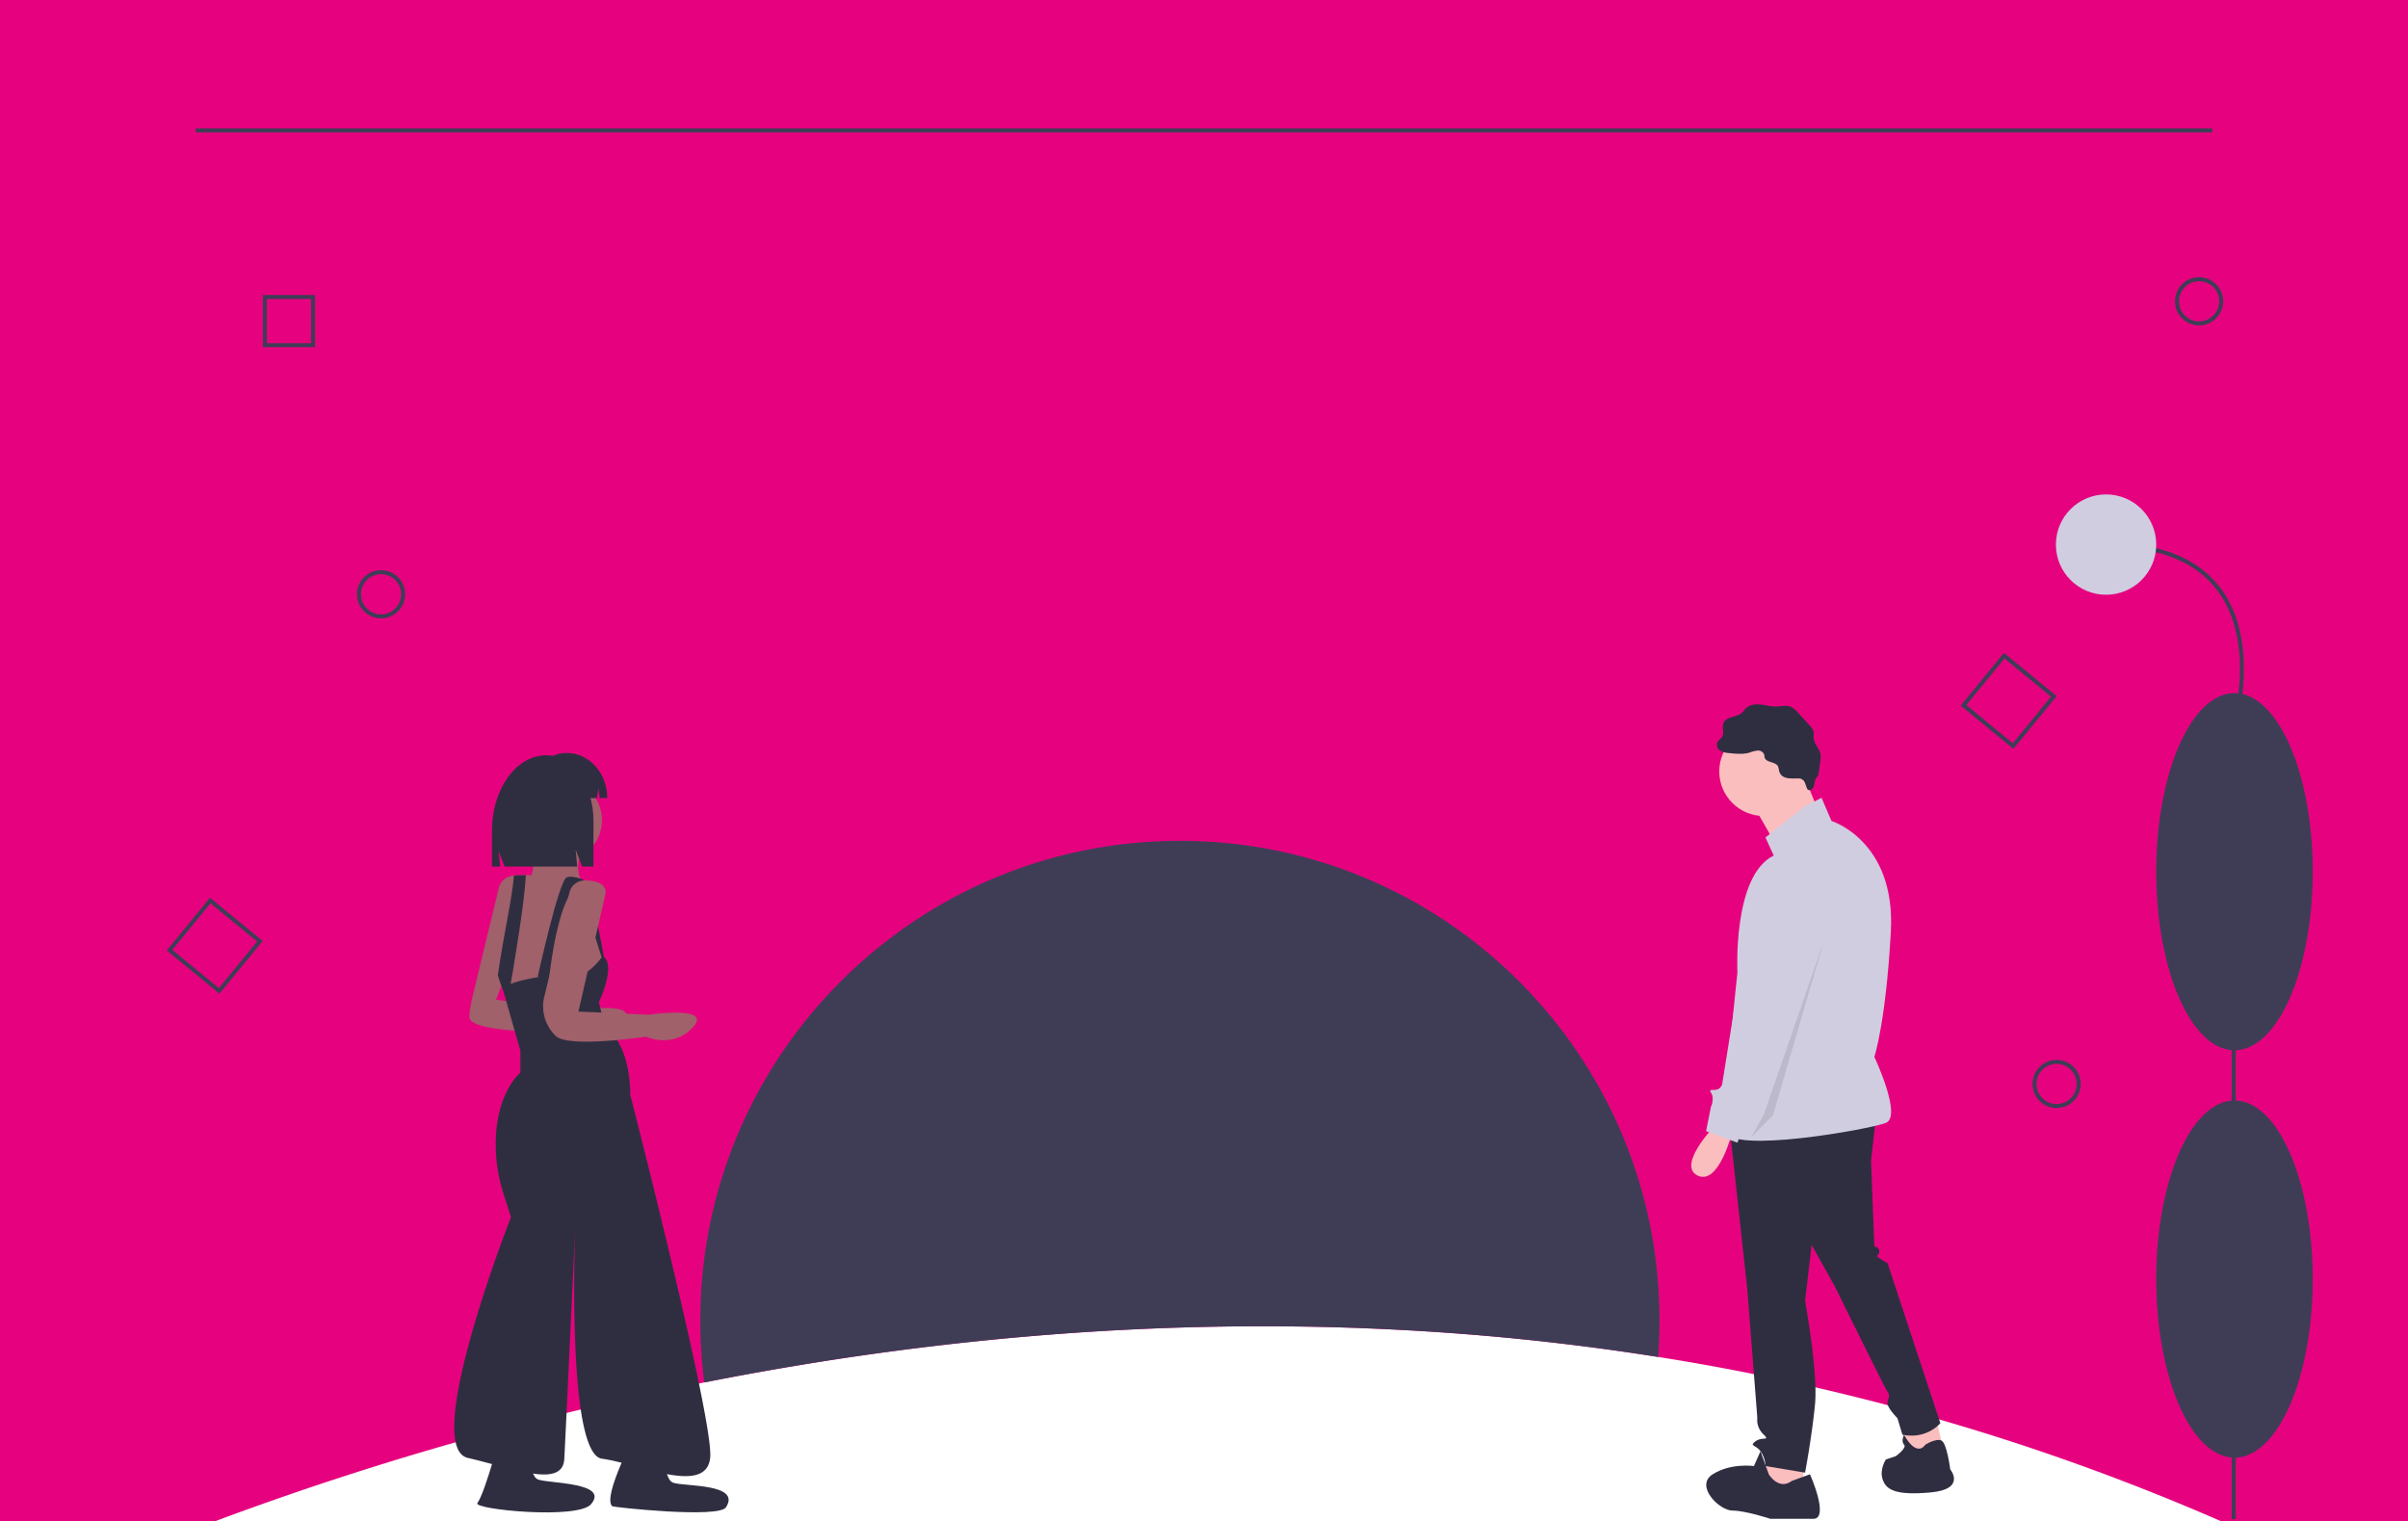 <svg id="f486ee6e-de1e-45cd-adbe-5aa880982aa3" data-name="Layer 1" xmlns="http://www.w3.org/2000/svg" width="1200" height="758" viewBox="0 0 1200 758"><title>explore</title><path d="M1200,0V758h-93.24a1145.826,1145.826,0,0,0-280.45-81.82c-174.89-27.79-339.65-14.16-475.33,12.7A1569.712,1569.712,0,0,0,107.29,758H0V0Z" fill="#e6027e"/><path d="M827,658q0,9.18-.69,18.18c-174.89-27.79-339.65-14.16-475.33,12.7A240.266,240.266,0,0,1,349,658c0-132,107-239,239-239S827,526,827,658Z" fill="#3f3d56"/><polygon points="964.48 705.871 968.591 722.314 950.504 727.247 948.86 709.982 964.48 705.871" fill="#fbbebe"/><polygon points="898.709 726.425 898.709 742.045 880.622 745.334 877.334 737.112 883.911 723.136 898.709 726.425" fill="#fbbebe"/><path d="M934.883,556.243l-2.466,22.198,1.644,42.751a2.416,2.416,0,0,1,2.466,2.466c0,2.466-2.466,1.644,0,3.289a42.714,42.714,0,0,0,4.111,2.466l26.308,79.747s-6.577,8.221-18.909,5.755l-2.466-8.221s-4.933-4.933-4.933-7.399,1.644-3.289,0-5.755-26.308-52.617-26.308-52.617L902.82,620.37,899.531,648.322s6.577,35.352,4.933,51.794-4.933,33.707-4.933,33.707l-19.731-3.289a13.727,13.727,0,0,0-2.466-7.399c-2.466-3.289-5.755-2.466-2.466-4.933s7.399,0,4.111-3.289a10.185,10.185,0,0,1-3.289-6.577v-2.466l-4.933-63.304-9.043-83.035Z" fill="#2f2e41"/><circle cx="878.978" cy="384.417" r="22.198" fill="#fbbebe"/><polygon points="898.298 384.828 907.342 407.026 885.966 422.646 872.812 399.627 898.298 384.828" fill="#fbbebe"/><path d="M899.531,401.682l8.221-4.111,4.933,11.51s32.063,9.866,29.597,55.083-8.221,62.482-8.221,62.482,13.976,29.597,5.755,32.885-78.103,15.621-79.747,4.111,5.755-78.925,5.755-78.925-2.466-48.506,18.087-58.371l-4.111-9.043Z" fill="#d0cde1"/><path d="M854.314,561.176s-18.909,19.731-8.221,24.664,17.265-22.198,17.265-22.198Z" fill="#fbbebe"/><path d="M892.954,737.935l9.043-3.289s9.866,22.198,1.644,22.198H882.267s-12.332-4.111-18.909-4.111-18.909-12.332-9.866-18.087,20.553-4.111,20.553-4.111l3.289-7.399,4.111,11.51S886.377,742.867,892.954,737.935Z" fill="#2f2e41"/><path d="M959.547,719.848s5.148-3.249,7.918-2.035,4.414,14.367,4.414,14.367,8.221,9.866-9.866,11.51-22.198-1.644-23.842-6.577,1.644-9.866,1.644-9.866l4.933-1.644s5.755-4.111,4.111-5.755,0-4.933,0-4.933S954.614,726.425,959.547,719.848Z" fill="#2f2e41"/><path d="M886.571,384.061a10.893,10.893,0,0,0-.483-2.112c-1.193-2.503-5.848-1.772-6.677-4.418-.162-.518-.128-1.081-.287-1.6a3.246,3.246,0,0,0-3.344-1.916,18.064,18.064,0,0,0-4.008,1.032c-3.252.923-6.712.571-10.074.211a10.136,10.136,0,0,1-4.301-1.12,3.466,3.466,0,0,1-1.727-3.78c.444-1.362,1.935-2.111,2.606-3.378,1.064-2.011-.237-4.609.627-6.714,1.385-3.377,6.627-2.699,9.291-5.195.646-.606,1.112-1.38,1.732-2.014,1.838-1.879,4.742-2.243,7.357-1.983s5.186,1.027,7.815.981c2.493-.044,5.105-.803,7.402.166a10.557,10.557,0,0,1,3.477,2.856l5.891,6.461a7.26,7.26,0,0,1,1.821,2.743c.354,1.238.028,2.567.179,3.846.345,2.916,3.075,5.119,3.444,8.033a10.445,10.445,0,0,1-.13,2.705l-.825,6.084a4.528,4.528,0,0,1-.465,1.705c-.24.41-.603.734-.873,1.125-.763,1.103-.693,2.562-1.072,3.848s-1.738,2.56-2.927,1.94c-.776-.405-1.289-3.75-2.231-4.619-1.313-1.21-1.998-1.061-3.618-1.04C891.923,387.949,887.609,388.227,886.571,384.061Z" fill="#2f2e41"/><path d="M890.488,432.101s24.664,9.866,17.265,32.063-27.13,90.435-27.13,90.435l-11.51,5.755-3.289,9.043-15.621-5.755,2.466-12.332s.822-.822.822-4.111-3.289-4.111.822-4.111,4.111-4.111,4.111-4.111l14.798-92.079S873.223,431.279,890.488,432.101Z" fill="#d0cde1"/><polygon points="908.986 468.686 883.5 555.832 872.812 566.52 878.978 555.421 908.986 468.686" opacity="0.1"/><path d="M248.608,442.382a7.832,7.832,0,0,1,7.683-6.005c5.201.057,11.495,1.345,10.077,7.488-2.345,10.164-19.154,54.336-19.154,54.336l41.045,5.082s32.054-4.691,21.891,6.254-23.454,4.691-23.454,4.691-52.772,1.418-52.772-7.427c0-2.345.436-5.481,2.117-12.434Z" fill="#a0616a"/><circle cx="279.659" cy="408.684" r="20.327" fill="#a0616a"/><path d="M265.978,420.02s1.564,15.636-3.909,21.891h29.709s-7.036-6.254-1.564-18.763S265.978,420.02,265.978,420.02Z" fill="#a0616a"/><path d="M246.432,479.437c.555,2.439,1.11,4.589,1.657,6.466v.008c2.072,7.154,3.979,10.484,5.105,11.962a4.629,4.629,0,0,0,1.055,1.11l47.69-13.291s-1.564-16.418-5.473-20.327-2.345-25.018-2.345-25.018l-12.509-3.909s-11.61-.391-19.584-.336c-2.502.008-4.644.063-5.957.188a7.74,7.74,0,0,0-1.04.149C251.905,437.22,242.523,462.238,246.432,479.437Z" fill="#a0616a"/><path d="M267.932,486.865s10.554-48.081,14.463-49.645c3.701-1.481,10.945,2.345,10.945,2.345s-13.056-7.427-19.623,47.299Z" fill="#2f2e41"/><path d="M248.09,485.903v.008c2.072,7.154,3.979,10.484,5.105,11.962,2.736-15.597,8.381-48.988,8.834-61.771-2.502.008-4.644.063-5.957.188C255.556,445.984,251.499,462.714,248.09,485.903Z" fill="#2f2e41"/><path d="M300.377,476.31s-6.645,9.773-12.118,8.991-36.134,2.571-37.612,7.931l8.686,30.378V534.555s-11.106,8.582-12.224,32.237a80.359,80.359,0,0,0,3.874,28.253l3.66,11.436s-44.954,114.535-21.5,120.008,47.299,15.245,48.081.391,5.473-115.708,5.473-115.708-4.691,113.362,13.291,115.708,52.381,18.763,53.945-.782-39.872-180.598-39.872-180.598.782-24.236-12.509-33.618l-3.127-12.509S307.414,481.001,300.377,476.31Z" fill="#2f2e41"/><polygon points="297.25 457.547 301.55 479.828 301.55 482.422 294.847 461.451 297.25 457.547" fill="#2f2e41"/><path d="M264.201,714.697s-1.865,20.689,4.136,22.619,35.345,1.454,26.227,12.202c-6.646,7.835-58.938,2.62-56.678-.5,4.153-5.733,12.566-38.13,12.566-38.13Z" fill="#2f2e41"/><path d="M331.436,716.261s-1.865,20.689,4.136,22.619,33.818.326,26.228,12.202c-3.62,5.664-56.146-.033-56.678-.5-5.32-4.671,12.566-38.13,12.566-38.13Z" fill="#2f2e41"/><path d="M283.789,444.727a7.832,7.832,0,0,1,7.683-6.005c5.201.057,11.495,1.345,10.077,7.488-2.345,10.164-13.291,57.854-13.291,57.854l35.181,1.564s32.054-4.691,21.891,6.254-23.454,4.691-23.454,4.691-38.7,5.864-44.954-.391q-.094-.094-.187-.186a20.39,20.39,0,0,1-5.515-19.285Z" fill="#a0616a"/><path d="M272.229,376.357h0c12.985,0,23.512,14.59,23.512,32.587v22.866h-5.631l-3.26-8.472.815,8.472H251.47l-2.964-7.702.741,7.702h-4.075V413.856C245.172,393.146,257.286,376.357,272.229,376.357Z" fill="#2f2e41"/><path d="M269.757,381.425a15.4,15.4,0,0,1,12.151-6.201h.576c11.115,0,20.126,10.058,20.126,22.465v0H298.885l-.601-4.578-.882,4.578H275.313l-1.851-3.873.463,3.873h-4.346q-3.042,15.106,8.741,30.212h-7.403l-3.701-7.747.925,7.747H254.031l-2.776-17.817C251.255,396.74,259.007,385.425,269.757,381.425Z" fill="#2f2e41"/><path d="M1003.36,373.166l-26.286-21.565,21.565-26.286,26.286,21.565ZM979.889,351.323l23.194,19.028,19.028-23.194L998.917,328.129Z" fill="#3f3d56"/><path d="M109.36,495.166,83.074,473.6l21.565-26.286,26.286,21.565ZM85.889,473.323,109.083,492.351,128.111,469.157,104.917,450.129Z" fill="#3f3d56"/><rect x="97.5" y="64" width="1005" height="2" fill="#3f3d56"/><path d="M189.896,308.135a12,12,0,1,1,12-12A12.013,12.013,0,0,1,189.896,308.135Zm0-22a10,10,0,1,0,10,10A10.011,10.011,0,0,0,189.896,286.135Z" fill="#3f3d56"/><path d="M1083.896,150.135a12,12,0,1,1,12,12A12.013,12.013,0,0,1,1083.896,150.135Zm2,0a10,10,0,1,0,10-10A10.011,10.011,0,0,0,1085.896,150.135Z" fill="#3f3d56"/><path d="M1024.896,552.135a12,12,0,1,1,12-12A12.013,12.013,0,0,1,1024.896,552.135Zm0-22a10,10,0,1,0,10,10A10.011,10.011,0,0,0,1024.896,530.135Z" fill="#3f3d56"/><path d="M157,173H131V147h26Zm-24-2h22V149H133Z" fill="#3f3d56"/><rect x="1112.148" y="399.369" width="2" height="357.65" fill="#3f3d56"/><ellipse cx="1113.533" cy="637.369" rx="39" ry="89" fill="#3f3d56"/><ellipse cx="1113.533" cy="434.369" rx="39" ry="89" fill="#3f3d56"/><path d="M1114.491,361.657l-1.916-.574c.121-.404,11.879-40.697-7.427-66.635-10.904-14.649-29.616-22.078-55.615-22.078v-2c26.67,0,45.923,7.702,57.225,22.891C1126.662,320.012,1114.615,361.243,1114.491,361.657Z" fill="#3f3d56"/><circle cx="1049.533" cy="271.369" r="25" fill="#d0cde1"/></svg>